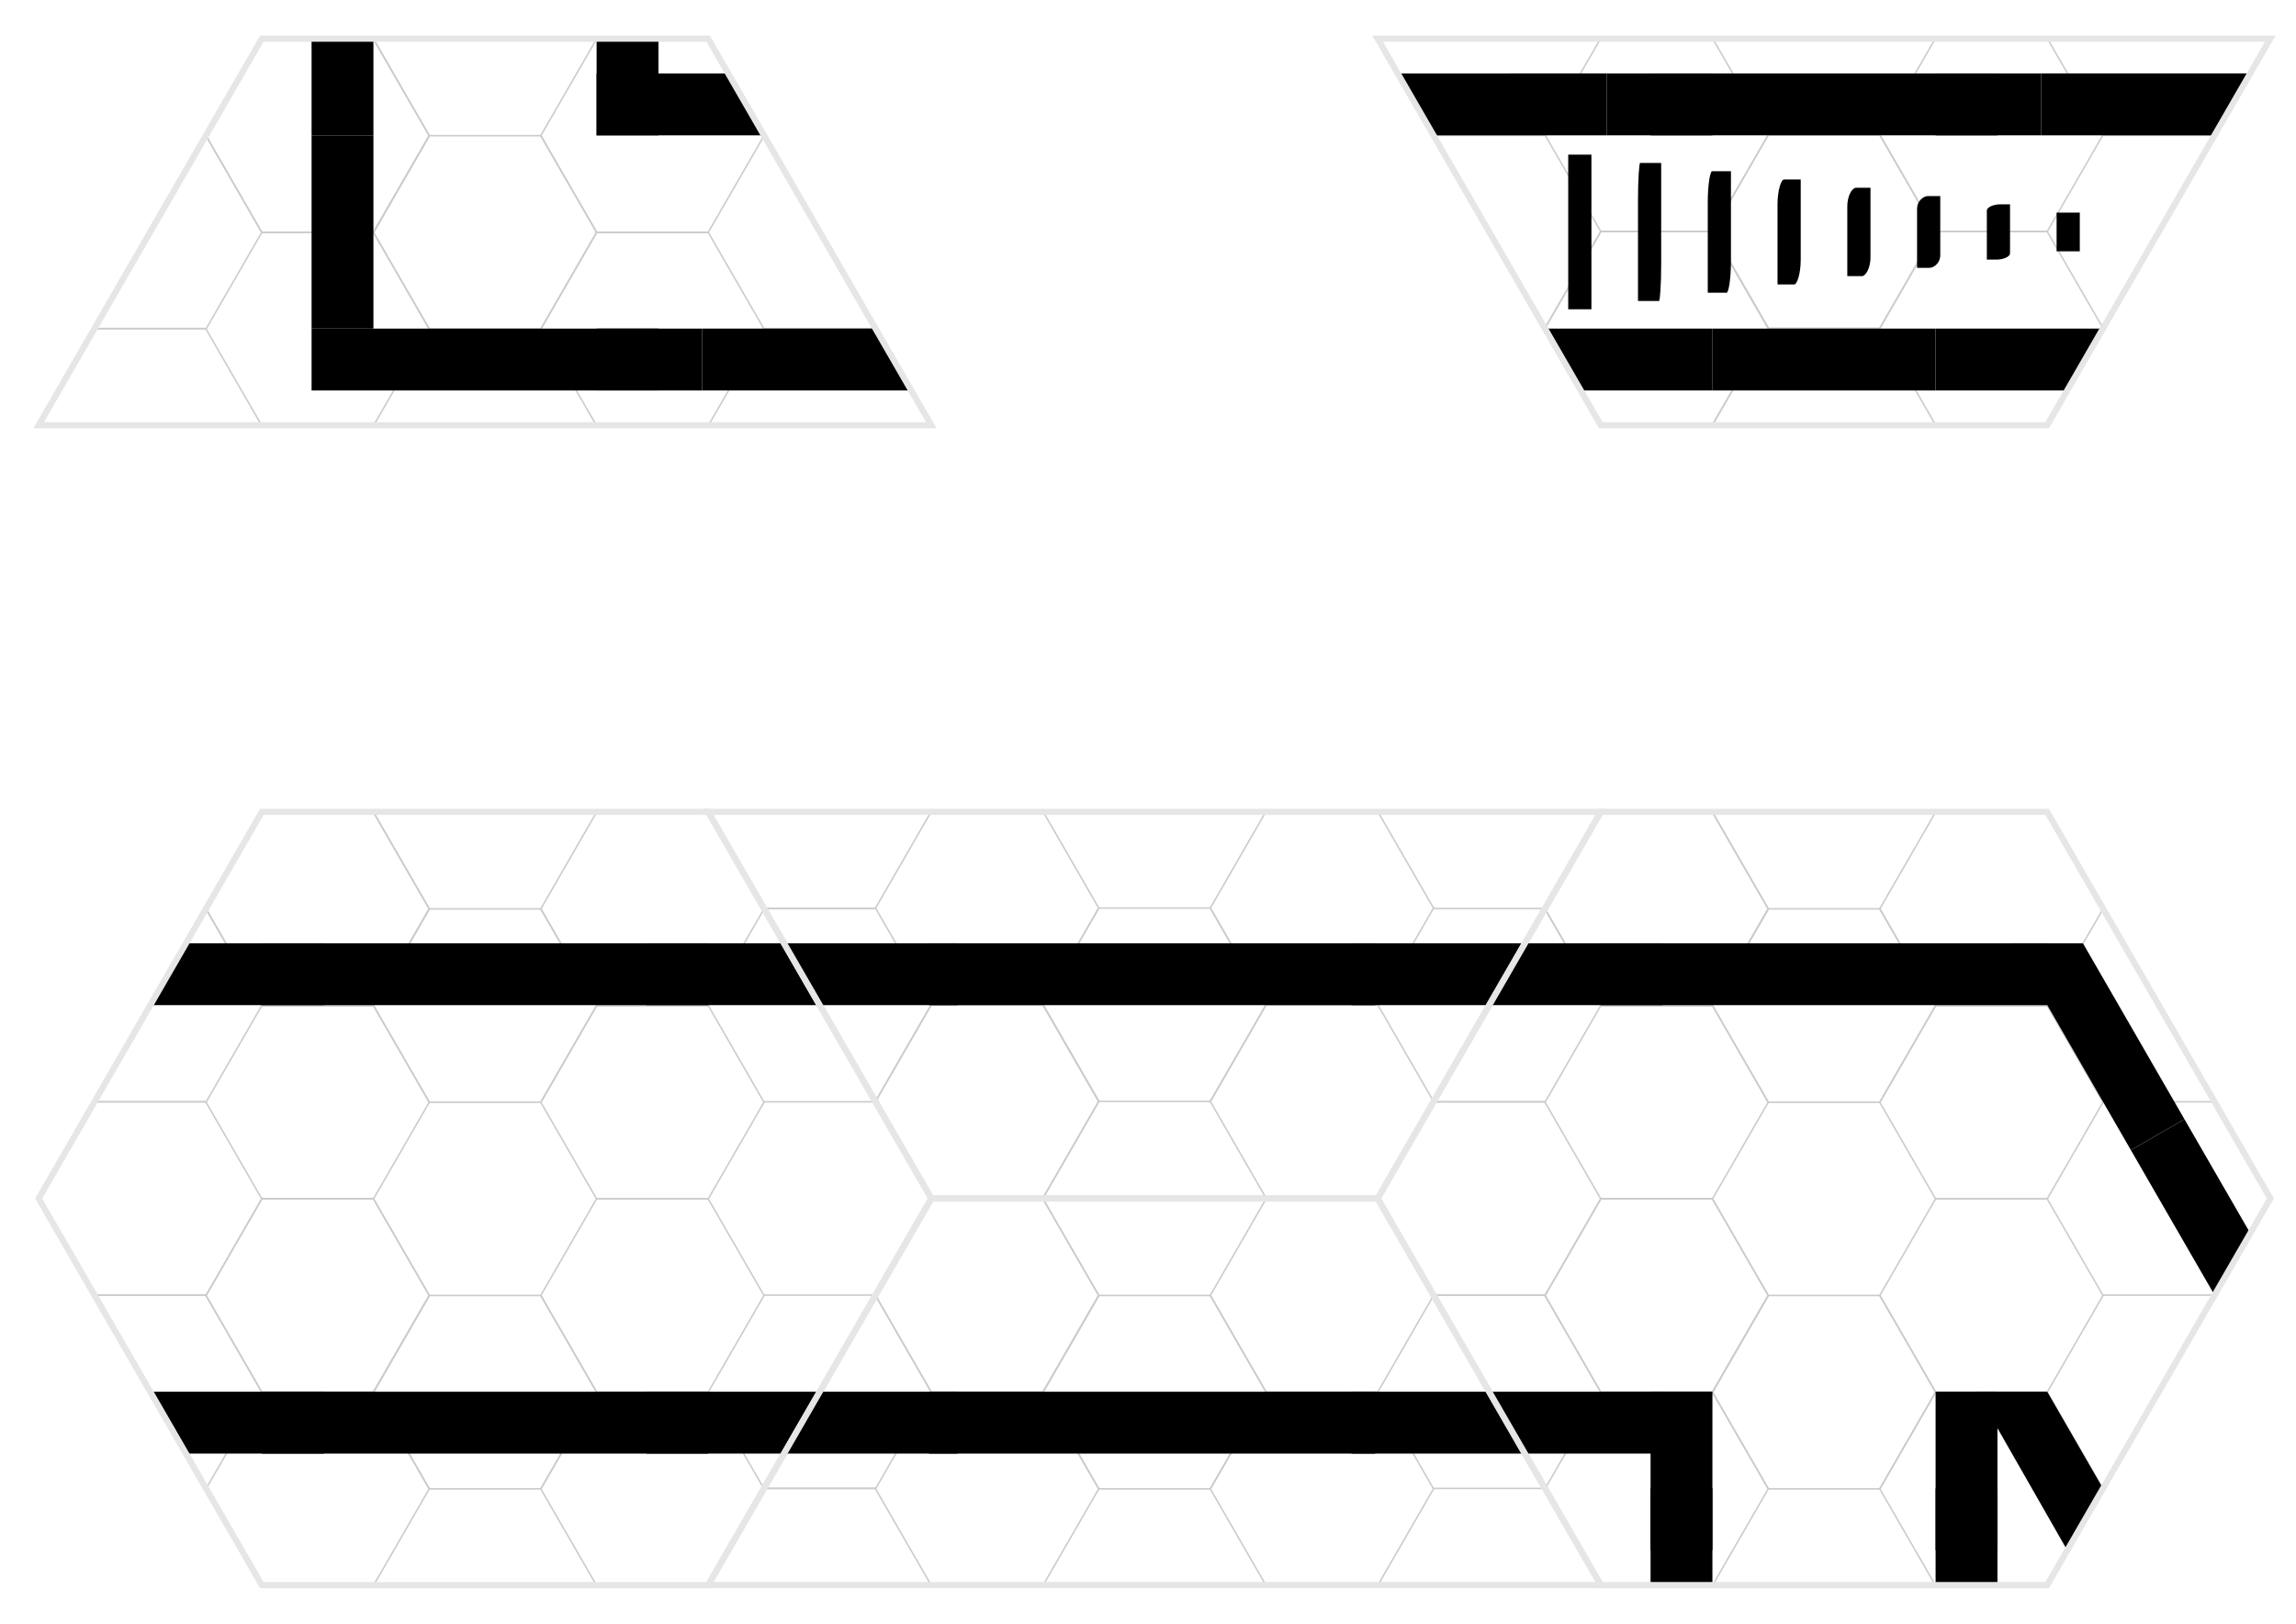 <?xml version="1.0" encoding="UTF-8" standalone="no"?>
<!-- Created with Inkscape (http://www.inkscape.org/) -->

<svg
   width="297mm"
   height="210mm"
   viewBox="0 0 1122.52 793.701"
   version="1.1"
   id="svg1"
   xml:space="preserve"
   inkscape:version="1.3.2 (091e20e, 2023-11-25, custom)"
   sodipodi:docname="fortress-corridors-c.svg"
   inkscape:export-filename="print\fortress-corridors-c.pdf"
   inkscape:export-xdpi="300"
   inkscape:export-ydpi="300"
   xmlns:inkscape="http://www.inkscape.org/namespaces/inkscape"
   xmlns:sodipodi="http://sodipodi.sourceforge.net/DTD/sodipodi-0.dtd"
   xmlns:xlink="http://www.w3.org/1999/xlink"
   xmlns="http://www.w3.org/2000/svg"
   xmlns:svg="http://www.w3.org/2000/svg"><sodipodi:namedview
     id="namedview1"
     pagecolor="#ffffff"
     bordercolor="#000000"
     borderopacity="0.25"
     inkscape:showpageshadow="2"
     inkscape:pageopacity="0.0"
     inkscape:pagecheckerboard="0"
     inkscape:deskcolor="#d1d1d1"
     inkscape:document-units="mm"
     inkscape:zoom="0.46677678"
     inkscape:cx="385.62329"
     inkscape:cy="383.48094"
     inkscape:window-width="2101"
     inkscape:window-height="1293"
     inkscape:window-x="3058"
     inkscape:window-y="135"
     inkscape:window-maximized="0"
     inkscape:current-layer="layer1" /><defs
     id="defs1" /><g
     inkscape:label="Layer 1"
     inkscape:groupmode="layer"
     id="layer1"><g
       id="g9"
       transform="translate(17.152,395.339)"><g
         id="layer4-0"
         inkscape:label="Hexes-Bottom"
         style="display:inline"
         transform="translate(-17.152,-17.386)"><path
           sodipodi:type="star"
           style="display:inline;fill:none;stroke:#cccccc;stroke-width:0.866;stroke-dasharray:none"
           id="path6-7-2"
           inkscape:flatsided="true"
           sodipodi:sides="6"
           sodipodi:cx="95.695854"
           sodipodi:cy="483.33698"
           sodipodi:r1="62.518642"
           sodipodi:r2="54.142731"
           sodipodi:arg1="1.0471976"
           sodipodi:arg2="1.5707963"
           inkscape:rounded="0"
           inkscape:randomized="0"
           d="m 126.955,537.48 -62.519,0 -31.259,-54.143 31.259,-54.143 62.519,0 31.259,54.143 z"
           transform="matrix(0.873,0,0,0.873,153.622,-119.39)"
           inkscape:label="hex0304" /><path
           sodipodi:type="star"
           style="display:inline;fill:none;stroke:#cccccc;stroke-width:0.866;stroke-dasharray:none"
           id="path6-7-3-2"
           inkscape:flatsided="true"
           sodipodi:sides="6"
           sodipodi:cx="95.695854"
           sodipodi:cy="483.33698"
           sodipodi:r1="62.518642"
           sodipodi:r2="54.142731"
           sodipodi:arg1="1.0471976"
           sodipodi:arg2="1.5707963"
           inkscape:rounded="0"
           inkscape:randomized="0"
           d="m 126.955,537.48 -62.519,0 -31.259,-54.143 31.259,-54.143 62.519,0 31.259,54.143 z"
           transform="matrix(0.873,0,0,0.873,71.758,-166.634)"
           inkscape:label="hex0203"
           inkscape:tile-cx="155.25921"
           inkscape:tile-cy="255.1181"
           inkscape:tile-w="109.10383"
           inkscape:tile-h="94.488169"
           inkscape:tile-x0="100.70729"
           inkscape:tile-y0="207.87401" /><path
           style="display:inline;fill:none;stroke:#cccccc;stroke-width:0.756"
           d="M 100.732,255.118 H 46.178"
           id="path6-5-2-6-8-3-6-0"
           inkscape:label="lineb0104"
           inkscape:tile-cx="73.455121"
           inkscape:tile-cy="255.11812"
           inkscape:tile-w="54.553702"
           inkscape:tile-h="0"
           inkscape:tile-x0="46.17827"
           inkscape:tile-y0="255.11812" /><use
           x="0"
           y="0"
           inkscape:tiled-clone-of="#path6-7-3-2"
           xlink:href="#path6-7-3-2"
           id="use5-0"
           style="display:inline" /><use
           x="0"
           y="0"
           inkscape:tiled-clone-of="#path6-7-3-2"
           xlink:href="#path6-7-3-2"
           transform="translate(0,94.488)"
           id="use6"
           style="display:inline" /><use
           x="0"
           y="0"
           inkscape:tiled-clone-of="#path6-7-3-2"
           xlink:href="#path6-7-3-2"
           transform="translate(163.656)"
           id="use7-1"
           style="display:inline" /><use
           x="0"
           y="0"
           inkscape:tiled-clone-of="#path6-7-3-2"
           xlink:href="#path6-7-3-2"
           transform="translate(163.656,94.488)"
           id="use8"
           style="display:inline" /><use
           x="0"
           y="0"
           inkscape:tiled-clone-of="#path6-5-2-6-8-3-6-0"
           xlink:href="#path6-5-2-6-8-3-6-0"
           id="use13"
           style="display:inline" /><use
           x="0"
           y="0"
           inkscape:tiled-clone-of="#path6-5-2-6-8-3-6-0"
           xlink:href="#path6-5-2-6-8-3-6-0"
           transform="translate(327.322)"
           id="use14"
           style="display:inline" /></g><g
         id="layer2-65"
         inkscape:label="Hexes-Top"
         transform="translate(-17.152,-17.386)"><path
           sodipodi:type="star"
           style="display:inline;fill:none;stroke:#cccccc;stroke-width:0.866;stroke-dasharray:none"
           id="path6-5-73"
           inkscape:flatsided="true"
           sodipodi:sides="6"
           sodipodi:cx="95.695854"
           sodipodi:cy="483.33698"
           sodipodi:r1="62.518642"
           sodipodi:r2="54.142731"
           sodipodi:arg1="1.0471976"
           sodipodi:arg2="1.5707963"
           inkscape:rounded="0"
           inkscape:randomized="0"
           d="m 126.955,537.48 -62.519,0 -31.259,-54.143 31.259,-54.143 62.519,0 31.259,54.143 z"
           transform="matrix(0.873,0,0,0.873,153.622,-308.366)"
           inkscape:label="hex0302" /><path
           sodipodi:type="star"
           style="display:inline;fill:none;stroke:#cccccc;stroke-width:0.866;stroke-dasharray:none"
           id="path6-2"
           inkscape:flatsided="true"
           sodipodi:sides="6"
           sodipodi:cx="95.695854"
           sodipodi:cy="483.33698"
           sodipodi:r1="62.518642"
           sodipodi:r2="54.142731"
           sodipodi:arg1="1.0471976"
           sodipodi:arg2="1.5707963"
           inkscape:rounded="0"
           inkscape:randomized="0"
           d="m 126.955,537.48 -62.519,0 -31.259,-54.143 31.259,-54.143 62.519,0 31.259,54.143 z"
           transform="matrix(0.873,0,0,0.873,71.758,-355.61)"
           inkscape:label="hex0201"
           inkscape:tile-cx="155.25921"
           inkscape:tile-cy="66.141743"
           inkscape:tile-w="109.10383"
           inkscape:tile-h="94.488169"
           inkscape:tile-x0="100.70729"
           inkscape:tile-y0="18.897658" /><path
           style="display:inline;fill:none;stroke:#cccccc;stroke-width:0.756"
           d="M 100.732,160.63 H 46.178"
           id="path6-5-2-6-8-3-6-4"
           inkscape:label="lineb0103"
           inkscape:tile-cx="73.455121"
           inkscape:tile-cy="160.62992"
           inkscape:tile-w="54.553702"
           inkscape:tile-h="0"
           inkscape:tile-x0="46.17827"
           inkscape:tile-y0="160.62992" /><use
           x="0"
           y="0"
           inkscape:tiled-clone-of="#path6-2"
           xlink:href="#path6-2"
           id="use1-8"
           style="display:inline" /><use
           x="0"
           y="0"
           inkscape:tiled-clone-of="#path6-2"
           xlink:href="#path6-2"
           transform="translate(0,94.488)"
           id="use2-5"
           style="display:inline" /><use
           x="0"
           y="0"
           inkscape:tiled-clone-of="#path6-2"
           xlink:href="#path6-2"
           transform="translate(163.656)"
           id="use3-0"
           style="display:inline" /><use
           x="0"
           y="0"
           inkscape:tiled-clone-of="#path6-2"
           xlink:href="#path6-2"
           transform="translate(163.656,94.488)"
           id="use4-4"
           style="display:inline" /><use
           x="0"
           y="0"
           inkscape:tiled-clone-of="#path6-5-2-6-8-3-6-4"
           xlink:href="#path6-5-2-6-8-3-6-4"
           id="use11-48"
           style="display:inline" /><use
           x="0"
           y="0"
           inkscape:tiled-clone-of="#path6-5-2-6-8-3-6-4"
           xlink:href="#path6-5-2-6-8-3-6-4"
           transform="translate(327.322)"
           id="use12-9"
           style="display:inline" /></g><g
         id="layer8-34"
         inkscape:label="Walls - Horizontal"
         style="display:inline"
         transform="translate(-17.152,-17.386)"><g
           id="g2-8-0"
           inkscape:label="hor 3.5"
           style="display:inline"
           transform="translate(20.279,31.37)"><path
             id="rect140-6-32-4-4-7-3-0"
             style="display:inline;stroke-width:0.851"
             inkscape:label="hor right A3.5"
             d="m 295.727,301.228 v -30.236 h 84.794 L 363.063,301.228 Z"
             sodipodi:nodetypes="ccccc" /><rect
             style="display:none;fill:#000000;stroke:none;stroke-width:0.698"
             id="rect140-6-32-8-4-2-3-7-3"
             width="30.236"
             height="51.602"
             x="-301.228"
             y="-367.743"
             transform="matrix(0,-1,-1,0,0,0)"
             inkscape:label="hor right B1.5 todo" /><rect
             style="display:inline;fill:#000000;stroke:none;stroke-width:1.436"
             id="rect140-6-32-8-4-5-5-2-2"
             width="30.236"
             height="218.23"
             x="-301.228"
             y="-325.963"
             transform="matrix(0,-1,-1,0,0,0)"
             inkscape:label="hor mid 3.5" /><rect
             style="display:none;fill:#000000;stroke:none;stroke-width:0.698"
             id="rect140-6-32-8-4-2-4-5-9"
             width="30.236"
             height="51.602"
             x="-301.228"
             y="-207.029"
             transform="matrix(0,-1,-1,0,0,0)"
             inkscape:label="hor left B1.5 todo" /><path
             id="rect140-6-32-4-4-7-5"
             style="display:inline;stroke-width:0.851"
             inkscape:label="hor left A3.5"
             d="M 137.969,301.228 V 270.992 H 53.176 l 17.458,30.236 z"
             sodipodi:nodetypes="ccccc" /></g><g
           id="g2-8"
           inkscape:label="hor 1.5"
           style="display:inline"
           transform="translate(20.279,31.37)"><path
             id="rect140-6-32-4-4-7-3"
             style="display:inline;stroke-width:0.851"
             inkscape:label="hor right A1.5"
             d="m 295.727,51.78 v 30.236 h 84.794 L 363.063,51.78 Z"
             sodipodi:nodetypes="ccccc" /><rect
             style="display:none;fill:#000000;stroke:none;stroke-width:0.698"
             id="rect140-6-32-8-4-2-3-7-9"
             width="30.236"
             height="51.602"
             x="51.78"
             y="-367.743"
             transform="rotate(90)"
             inkscape:label="hor right B1.5 todo" /><rect
             style="display:inline;fill:#000000;stroke:none;stroke-width:1.436"
             id="rect140-6-32-8-4-5-5-2"
             width="30.236"
             height="218.23"
             x="51.78"
             y="-325.963"
             transform="rotate(90)"
             inkscape:label="hor mid 1.5" /><rect
             style="display:none;fill:#000000;stroke:none;stroke-width:0.698"
             id="rect140-6-32-8-4-2-4-5"
             width="30.236"
             height="51.602"
             x="51.78"
             y="-207.029"
             transform="rotate(90)"
             inkscape:label="hor left B1.5 todo" /><path
             id="rect140-6-32-4-4-7"
             style="display:inline;stroke-width:0.851"
             inkscape:label="hor left A1.5"
             d="m 137.969,51.78 v 30.236 H 53.176 l 17.458,-30.236 z"
             sodipodi:nodetypes="ccccc" /></g></g><g
         inkscape:label="Geomorph-Full"
         id="layer1-8"
         style="display:inline"
         transform="translate(-17.152,-17.386)"><path
           sodipodi:type="star"
           style="display:inline;fill:none;stroke:#e6e6e6;stroke-width:1.748;stroke-dasharray:none"
           id="path1-3"
           inkscape:flatsided="true"
           sodipodi:sides="6"
           sodipodi:cx="177.23994"
           sodipodi:cy="186.85762"
           sodipodi:r1="126.14206"
           sodipodi:r2="109.24224"
           sodipodi:arg1="2.0943951"
           sodipodi:arg2="2.6179939"
           inkscape:rounded="0"
           inkscape:randomized="0"
           d="M 114.169,296.1 51.098,186.858 114.169,77.615 240.311,77.615 303.382,186.858 240.311,296.1 Z"
           transform="matrix(1.73,0,0,1.73,-69.496,-115.368)"
           inkscape:label="geo1" /></g></g><g
       id="g10"
       transform="matrix(1,0,0,1,343.597,584.315)"><g
         id="layer2-0"
         inkscape:label="Hexes-Top"
         transform="translate(-16.279,-17.386)"><path
           sodipodi:type="star"
           style="display:inline;fill:none;stroke:#cccccc;stroke-width:0.866;stroke-dasharray:none"
           id="path6-5-83"
           inkscape:flatsided="true"
           sodipodi:sides="6"
           sodipodi:cx="95.695854"
           sodipodi:cy="483.33698"
           sodipodi:r1="62.518642"
           sodipodi:r2="54.142731"
           sodipodi:arg1="1.0471976"
           sodipodi:arg2="1.5707963"
           inkscape:rounded="0"
           inkscape:randomized="0"
           d="m 126.955,537.48 -62.519,0 -31.259,-54.143 31.259,-54.143 62.519,0 31.259,54.143 z"
           transform="matrix(0.873,0,0,0.873,153.622,-308.366)"
           inkscape:label="hex0302" /><path
           sodipodi:type="star"
           style="display:inline;fill:none;stroke:#cccccc;stroke-width:0.866;stroke-dasharray:none"
           id="path6-0"
           inkscape:flatsided="true"
           sodipodi:sides="6"
           sodipodi:cx="95.695854"
           sodipodi:cy="483.33698"
           sodipodi:r1="62.518642"
           sodipodi:r2="54.142731"
           sodipodi:arg1="1.0471976"
           sodipodi:arg2="1.5707963"
           inkscape:rounded="0"
           inkscape:randomized="0"
           d="m 126.955,537.48 -62.519,0 -31.259,-54.143 31.259,-54.143 62.519,0 31.259,54.143 z"
           transform="matrix(0.873,0,0,0.873,71.758,-355.61)"
           inkscape:label="hex0201"
           inkscape:tile-cx="155.25921"
           inkscape:tile-cy="66.141743"
           inkscape:tile-w="109.10383"
           inkscape:tile-h="94.488169"
           inkscape:tile-x0="100.70729"
           inkscape:tile-y0="18.897658" /><path
           style="display:inline;fill:none;stroke:#cccccc;stroke-width:0.756"
           d="M 100.732,160.63 H 46.178"
           id="path6-5-2-6-8-3-6-38"
           inkscape:label="lineb0103"
           inkscape:tile-cx="73.455121"
           inkscape:tile-cy="160.62992"
           inkscape:tile-w="54.553702"
           inkscape:tile-h="0"
           inkscape:tile-x0="46.17827"
           inkscape:tile-y0="160.62992" /><use
           x="0"
           y="0"
           inkscape:tiled-clone-of="#path6-0"
           xlink:href="#path6-0"
           id="use1-0"
           style="display:inline" /><use
           x="0"
           y="0"
           inkscape:tiled-clone-of="#path6-0"
           xlink:href="#path6-0"
           transform="translate(0,94.488)"
           id="use2-2"
           style="display:inline" /><use
           x="0"
           y="0"
           inkscape:tiled-clone-of="#path6-0"
           xlink:href="#path6-0"
           transform="translate(163.656)"
           id="use3-11"
           style="display:inline" /><use
           x="0"
           y="0"
           inkscape:tiled-clone-of="#path6-0"
           xlink:href="#path6-0"
           transform="translate(163.656,94.488)"
           id="use4-8"
           style="display:inline" /><use
           x="0"
           y="0"
           inkscape:tiled-clone-of="#path6-5-2-6-8-3-6-38"
           xlink:href="#path6-5-2-6-8-3-6-38"
           id="use11-3"
           style="display:inline" /><use
           x="0"
           y="0"
           inkscape:tiled-clone-of="#path6-5-2-6-8-3-6-38"
           xlink:href="#path6-5-2-6-8-3-6-38"
           transform="translate(327.322)"
           id="use12-3"
           style="display:inline" /></g><g
         id="layer8-64"
         inkscape:label="Walls - Horizontal"
         style="display:inline"
         transform="translate(-16.279,-17.386)"><g
           id="g2-8-9"
           inkscape:label="hor 1.6"
           style="display:inline"
           transform="translate(230.824,232.22)"><path
             id="rect140-6-32-4-4-7-3-8"
             style="display:inline;stroke-width:0.851"
             inkscape:label="hor right A1.5"
             d="m 102.64,-118.835 v 30.236 h 84.794 l -17.458,-30.236 z"
             sodipodi:nodetypes="ccccc" /><rect
             style="display:inline;fill:#000000;stroke:none;stroke-width:1.436"
             id="rect140-6-32-8-4-5-5-2-5-4"
             width="30.236"
             height="218.23"
             x="-118.835"
             y="-114.213"
             transform="rotate(90)"
             inkscape:label="hor mid 1.6" /><path
             id="rect140-6-32-4-4-7-9"
             style="display:inline;stroke-width:0.851"
             inkscape:label="hor left A1.6"
             d="m -90.033,-118.835 v 30.236 h -84.794 l 17.458,-30.236 z"
             sodipodi:nodetypes="ccccc" /></g></g><g
         id="layer5-2"
         inkscape:label="Geomorph-Top"
         style="display:inline"
         transform="translate(-16.279,-17.386)"><path
           id="path1-1-5-4"
           style="display:inline;fill:none;stroke:#e6e6e6;stroke-width:3.024"
           inkscape:label="geo2h"
           d="M 346.215,18.898 455.321,207.874 H 18.898 L 128.003,18.898 Z"
           sodipodi:nodetypes="ccccc" /></g></g><g
       id="g10-7"
       transform="matrix(1,0,0,-1,343.597,587.339)"><g
         id="layer2-0-1"
         inkscape:label="Hexes-Top"
         transform="translate(-16.279,-17.386)"><path
           sodipodi:type="star"
           style="display:inline;fill:none;stroke:#cccccc;stroke-width:0.866;stroke-dasharray:none"
           id="path6-5-83-2"
           inkscape:flatsided="true"
           sodipodi:sides="6"
           sodipodi:cx="95.695854"
           sodipodi:cy="483.33698"
           sodipodi:r1="62.518642"
           sodipodi:r2="54.142731"
           sodipodi:arg1="1.0471976"
           sodipodi:arg2="1.5707963"
           inkscape:rounded="0"
           inkscape:randomized="0"
           d="m 126.955,537.48 -62.519,0 -31.259,-54.143 31.259,-54.143 62.519,0 31.259,54.143 z"
           transform="matrix(0.873,0,0,0.873,153.622,-308.366)"
           inkscape:label="hex0302" /><path
           sodipodi:type="star"
           style="display:inline;fill:none;stroke:#cccccc;stroke-width:0.866;stroke-dasharray:none"
           id="path6-0-1"
           inkscape:flatsided="true"
           sodipodi:sides="6"
           sodipodi:cx="95.695854"
           sodipodi:cy="483.33698"
           sodipodi:r1="62.518642"
           sodipodi:r2="54.142731"
           sodipodi:arg1="1.0471976"
           sodipodi:arg2="1.5707963"
           inkscape:rounded="0"
           inkscape:randomized="0"
           d="m 126.955,537.48 -62.519,0 -31.259,-54.143 31.259,-54.143 62.519,0 31.259,54.143 z"
           transform="matrix(0.873,0,0,0.873,71.758,-355.61)"
           inkscape:label="hex0201"
           inkscape:tile-cx="155.25921"
           inkscape:tile-cy="66.141743"
           inkscape:tile-w="109.10383"
           inkscape:tile-h="94.488169"
           inkscape:tile-x0="100.70729"
           inkscape:tile-y0="18.897658" /><path
           style="display:inline;fill:none;stroke:#cccccc;stroke-width:0.756"
           d="M 100.732,160.63 H 46.178"
           id="path6-5-2-6-8-3-6-38-6"
           inkscape:label="lineb0103"
           inkscape:tile-cx="73.455121"
           inkscape:tile-cy="160.62992"
           inkscape:tile-w="54.553702"
           inkscape:tile-h="0"
           inkscape:tile-x0="46.17827"
           inkscape:tile-y0="160.62992" /><use
           x="0"
           y="0"
           inkscape:tiled-clone-of="#path6-0-1"
           xlink:href="#path6-0-1"
           id="use1-0-9"
           style="display:inline" /><use
           x="0"
           y="0"
           inkscape:tiled-clone-of="#path6-0-1"
           xlink:href="#path6-0-1"
           transform="translate(0,94.488)"
           id="use2-2-1"
           style="display:inline" /><use
           x="0"
           y="0"
           inkscape:tiled-clone-of="#path6-0-1"
           xlink:href="#path6-0-1"
           transform="translate(163.656)"
           id="use3-11-8"
           style="display:inline" /><use
           x="0"
           y="0"
           inkscape:tiled-clone-of="#path6-0-1"
           xlink:href="#path6-0-1"
           transform="translate(163.656,94.488)"
           id="use4-8-6"
           style="display:inline" /><use
           x="0"
           y="0"
           inkscape:tiled-clone-of="#path6-5-2-6-8-3-6-38-6"
           xlink:href="#path6-5-2-6-8-3-6-38-6"
           id="use11-3-4"
           style="display:inline" /><use
           x="0"
           y="0"
           inkscape:tiled-clone-of="#path6-5-2-6-8-3-6-38-6"
           xlink:href="#path6-5-2-6-8-3-6-38-6"
           transform="translate(327.322)"
           id="use12-3-0"
           style="display:inline" /></g><g
         id="layer8-64-2"
         inkscape:label="Walls - Horizontal"
         style="display:inline"
         transform="translate(-16.279,-17.386)"><g
           id="g2-8-9-6"
           inkscape:label="hor 1.6"
           style="display:inline"
           transform="translate(230.824,232.22)"><path
             id="rect140-6-32-4-4-7-3-8-3"
             style="display:inline;stroke-width:0.851"
             inkscape:label="hor right A1.5"
             d="m 102.64,-118.835 v 30.236 h 84.794 l -17.458,-30.236 z"
             sodipodi:nodetypes="ccccc" /><rect
             style="display:inline;fill:#000000;stroke:none;stroke-width:1.436"
             id="rect140-6-32-8-4-5-5-2-5-4-5"
             width="30.236"
             height="218.23"
             x="-118.835"
             y="-114.213"
             transform="rotate(90)"
             inkscape:label="hor mid 1.6" /><path
             id="rect140-6-32-4-4-7-9-0"
             style="display:inline;stroke-width:0.851"
             inkscape:label="hor left A1.6"
             d="m -90.033,-118.835 v 30.236 h -84.794 l 17.458,-30.236 z"
             sodipodi:nodetypes="ccccc" /></g></g><g
         id="layer5-2-5"
         inkscape:label="Geomorph-Top"
         style="display:inline"
         transform="translate(-16.279,-17.386)"><path
           id="path1-1-5-4-5"
           style="display:inline;fill:none;stroke:#e6e6e6;stroke-width:3.024"
           inkscape:label="geo2h"
           d="M 346.215,18.898 455.321,207.874 H 18.898 L 128.003,18.898 Z"
           sodipodi:nodetypes="ccccc" /></g></g><g
       id="g11"
       transform="rotate(180,555.849,388.157)"><g
         id="layer4"
         inkscape:label="Hexes-Bottom"
         style="display:inline"
         transform="translate(-17.152,-17.386)"><path
           sodipodi:type="star"
           style="display:inline;fill:none;stroke:#cccccc;stroke-width:0.866;stroke-dasharray:none"
           id="path6-7-2-1"
           inkscape:flatsided="true"
           sodipodi:sides="6"
           sodipodi:cx="95.695854"
           sodipodi:cy="483.33698"
           sodipodi:r1="62.518642"
           sodipodi:r2="54.142731"
           sodipodi:arg1="1.0471976"
           sodipodi:arg2="1.5707963"
           inkscape:rounded="0"
           inkscape:randomized="0"
           d="m 126.955,537.48 -62.519,0 -31.259,-54.143 31.259,-54.143 62.519,0 31.259,54.143 z"
           transform="matrix(-0.873,0,0,-0.873,320.595,535.138)"
           inkscape:label="hex0304" /><path
           sodipodi:type="star"
           style="display:inline;fill:none;stroke:#cccccc;stroke-width:0.866;stroke-dasharray:none"
           id="path6-7-3"
           inkscape:flatsided="true"
           sodipodi:sides="6"
           sodipodi:cx="95.695854"
           sodipodi:cy="483.33698"
           sodipodi:r1="62.518642"
           sodipodi:r2="54.142731"
           sodipodi:arg1="1.0471976"
           sodipodi:arg2="1.5707963"
           inkscape:rounded="0"
           inkscape:randomized="0"
           d="m 126.955,537.48 -62.519,0 -31.259,-54.143 31.259,-54.143 62.519,0 31.259,54.143 z"
           transform="matrix(-0.873,0,0,-0.873,402.459,582.382)"
           inkscape:label="hex0203"
           inkscape:tile-cx="155.25921"
           inkscape:tile-cy="255.1181"
           inkscape:tile-w="109.10383"
           inkscape:tile-h="94.488169"
           inkscape:tile-x0="100.70729"
           inkscape:tile-y0="207.87401" /><path
           style="display:inline;fill:none;stroke:#cccccc;stroke-width:0.756"
           d="m 373.485,160.63 h 54.554"
           id="path6-5-2-6-8-3-6-0-3"
           inkscape:label="lineb0104"
           inkscape:tile-cx="73.455121"
           inkscape:tile-cy="255.11812"
           inkscape:tile-w="54.553702"
           inkscape:tile-h="0"
           inkscape:tile-x0="46.17827"
           inkscape:tile-y0="255.11812" /><use
           x="0"
           y="0"
           inkscape:tiled-clone-of="#path6-7-3"
           xlink:href="#path6-7-3"
           id="use5"
           style="display:inline" /><use
           x="0"
           y="0"
           inkscape:tiled-clone-of="#path6-7-3"
           xlink:href="#path6-7-3"
           transform="translate(0,-94.488)"
           id="use6-3"
           style="display:inline" /><use
           x="0"
           y="0"
           inkscape:tiled-clone-of="#path6-7-3"
           xlink:href="#path6-7-3"
           transform="translate(-163.656)"
           id="use7"
           style="display:inline" /><use
           x="0"
           y="0"
           inkscape:tiled-clone-of="#path6-7-3"
           xlink:href="#path6-7-3"
           transform="translate(-163.656,-94.488)"
           id="use8-3"
           style="display:inline" /><use
           x="0"
           y="0"
           inkscape:tiled-clone-of="#path6-5-2-6-8-3-6-0-3"
           xlink:href="#path6-5-2-6-8-3-6-0-3"
           id="use13-8"
           style="display:inline" /><use
           x="0"
           y="0"
           inkscape:tiled-clone-of="#path6-5-2-6-8-3-6-0-3"
           xlink:href="#path6-5-2-6-8-3-6-0-3"
           transform="translate(-327.322)"
           id="use14-1"
           style="display:inline" /></g><g
         id="layer2"
         inkscape:label="Hexes-Top"
         transform="translate(-17.152,-17.386)"><path
           sodipodi:type="star"
           style="display:inline;fill:none;stroke:#cccccc;stroke-width:0.866;stroke-dasharray:none"
           id="path6-5"
           inkscape:flatsided="true"
           sodipodi:sides="6"
           sodipodi:cx="95.695854"
           sodipodi:cy="483.33698"
           sodipodi:r1="62.518642"
           sodipodi:r2="54.142731"
           sodipodi:arg1="1.0471976"
           sodipodi:arg2="1.5707963"
           inkscape:rounded="0"
           inkscape:randomized="0"
           d="m 126.955,537.48 -62.519,0 -31.259,-54.143 31.259,-54.143 62.519,0 31.259,54.143 z"
           transform="matrix(-0.873,0,0,-0.873,320.595,724.114)"
           inkscape:label="hex0302" /><path
           sodipodi:type="star"
           style="display:inline;fill:none;stroke:#cccccc;stroke-width:0.866;stroke-dasharray:none"
           id="path6"
           inkscape:flatsided="true"
           sodipodi:sides="6"
           sodipodi:cx="95.695854"
           sodipodi:cy="483.33698"
           sodipodi:r1="62.518642"
           sodipodi:r2="54.142731"
           sodipodi:arg1="1.0471976"
           sodipodi:arg2="1.5707963"
           inkscape:rounded="0"
           inkscape:randomized="0"
           d="m 126.955,537.48 -62.519,0 -31.259,-54.143 31.259,-54.143 62.519,0 31.259,54.143 z"
           transform="matrix(-0.873,0,0,-0.873,402.459,771.358)"
           inkscape:label="hex0201"
           inkscape:tile-cx="155.25921"
           inkscape:tile-cy="66.141743"
           inkscape:tile-w="109.10383"
           inkscape:tile-h="94.488169"
           inkscape:tile-x0="100.70729"
           inkscape:tile-y0="18.897658" /><path
           style="display:inline;fill:none;stroke:#cccccc;stroke-width:0.756"
           d="m 373.485,255.118 h 54.554"
           id="path6-5-2-6-8-3-6"
           inkscape:label="lineb0103"
           inkscape:tile-cx="73.455121"
           inkscape:tile-cy="160.62992"
           inkscape:tile-w="54.553702"
           inkscape:tile-h="0"
           inkscape:tile-x0="46.17827"
           inkscape:tile-y0="160.62992" /><use
           x="0"
           y="0"
           inkscape:tiled-clone-of="#path6"
           xlink:href="#path6"
           id="use1"
           style="display:inline" /><use
           x="0"
           y="0"
           inkscape:tiled-clone-of="#path6"
           xlink:href="#path6"
           transform="translate(0,-94.488)"
           id="use2"
           style="display:inline" /><use
           x="0"
           y="0"
           inkscape:tiled-clone-of="#path6"
           xlink:href="#path6"
           transform="translate(-163.656)"
           id="use3"
           style="display:inline" /><use
           x="0"
           y="0"
           inkscape:tiled-clone-of="#path6"
           xlink:href="#path6"
           transform="translate(-163.656,-94.488)"
           id="use4"
           style="display:inline" /><use
           x="0"
           y="0"
           inkscape:tiled-clone-of="#path6-5-2-6-8-3-6"
           xlink:href="#path6-5-2-6-8-3-6"
           id="use11"
           style="display:inline" /><use
           x="0"
           y="0"
           inkscape:tiled-clone-of="#path6-5-2-6-8-3-6"
           xlink:href="#path6-5-2-6-8-3-6"
           transform="translate(-327.322)"
           id="use12"
           style="display:inline" /></g><g
         id="layer6"
         inkscape:label="Walls - Vertical"
         style="display:inline"
         transform="translate(-17.152,-17.386)"><g
           id="g7"
           inkscape:label="vert right C"
           style="display:inline"
           transform="rotate(180,237.109,207.874)"><rect
             style="display:inline;fill:#000000;stroke:none;stroke-width:0.668"
             id="rect140-6-32-64-2"
             width="47.244"
             height="30.236"
             x="349.606"
             y="-321.921"
             transform="rotate(90)"
             inkscape:label="vert right C5" /><rect
             style="display:inline;fill:#000000;stroke:none;stroke-width:0.856"
             id="rect140-6-32-64-4-5"
             width="77.48"
             height="30.236"
             x="302.362"
             y="-321.921"
             transform="rotate(90)"
             inkscape:label="vert right C4.5" /><rect
             style="display:none;fill:#000000;stroke:none;stroke-width:0.945"
             id="rect140-6-32-6-0-4-4"
             width="94.488"
             height="30.236"
             x="255.118"
             y="-321.921"
             transform="rotate(90)"
             inkscape:label="vert right C4" /><rect
             style="display:none;fill:#000000;stroke:none;stroke-width:0.945"
             id="rect140-6-32-6-0-8"
             width="94.488"
             height="30.236"
             x="160.63"
             y="-321.921"
             transform="rotate(90)"
             inkscape:label="vert right C3" /><rect
             style="display:none;fill:#000000;stroke:none;stroke-width:0.945"
             id="rect140-6-32-6-3"
             width="94.488"
             height="30.236"
             x="66.142"
             y="-321.921"
             transform="rotate(90)"
             inkscape:label="vert right C2" /><path
             id="rect140-6-32-8"
             style="display:none;stroke-width:0.668"
             inkscape:label="vert right C1"
             transform="rotate(90)"
             d="m 18.898,-321.921 h 47.244 v 30.236 H 18.898 Z" /></g><g
           id="g6"
           inkscape:label="vert left C"
           style="display:inline"
           transform="matrix(-1,0,0,-1.018,474.217,416.092)"><rect
             style="display:inline;fill:#000000;stroke:none;stroke-width:0.662"
             id="rect140-6-32-64"
             width="46.4"
             height="30.236"
             x="343.701"
             y="-182.57"
             transform="rotate(90)"
             inkscape:label="vert left C5" /><rect
             style="display:inline;fill:#000000;stroke:none;stroke-width:0.848"
             id="rect140-6-32-64-4"
             width="76.097"
             height="30.236"
             x="297.3"
             y="-182.57"
             transform="rotate(90)"
             inkscape:label="vert left C4.5" /><rect
             style="display:none;fill:#000000;stroke:none;stroke-width:0.945"
             id="rect140-6-32-6-0-4"
             width="94.488"
             height="30.236"
             x="255.118"
             y="-182.57"
             transform="rotate(90)"
             inkscape:label="vert left C4" /><rect
             style="display:none;fill:#000000;stroke:none;stroke-width:0.945"
             id="rect140-6-32-6-0"
             width="94.488"
             height="30.236"
             x="160.63"
             y="-182.57"
             transform="rotate(90)"
             inkscape:label="vert left C3" /><rect
             style="display:none;fill:#000000;stroke:none;stroke-width:0.945"
             id="rect140-6-32-6"
             width="94.488"
             height="30.236"
             x="66.142"
             y="-182.57"
             transform="rotate(90)"
             inkscape:label="vert left C2" /><rect
             style="display:none;fill:#000000;stroke:none;stroke-width:0.77"
             id="rect140-6-32"
             width="62.733"
             height="30.236"
             x="18.898"
             y="-182.57"
             transform="rotate(90)"
             inkscape:label="vert left C1ex" /><rect
             style="display:none;fill:#000000;stroke:none;stroke-width:0.662"
             id="rect140-6-32-84"
             width="46.4"
             height="30.236"
             x="18.898"
             y="-182.57"
             transform="rotate(90)"
             inkscape:label="vert left C1" /></g></g><g
         id="layer8"
         inkscape:label="Walls - Horizontal"
         style="display:inline"
         transform="translate(-17.152,-17.386)"><g
           id="g2-8-0-5"
           inkscape:label="hor 3.5"
           style="display:inline"
           transform="rotate(180,226.969,192.189)"><path
             id="rect140-6-32-4-4-7-3-0-2"
             style="display:none;stroke-width:0.851"
             inkscape:label="hor right A3.5"
             d="m 295.727,301.228 v -30.236 h 84.794 L 363.063,301.228 Z"
             sodipodi:nodetypes="ccccc" /><rect
             style="display:none;fill:#000000;stroke:none;stroke-width:0.698"
             id="rect140-6-32-8-4-2-3-7-3-4"
             width="30.236"
             height="51.602"
             x="-301.228"
             y="-367.743"
             transform="matrix(0,-1,-1,0,0,0)"
             inkscape:label="hor right B1.5 todo" /><rect
             style="display:none;fill:#000000;stroke:none;stroke-width:1.436"
             id="rect140-6-32-8-4-5-5-2-2-2"
             width="30.236"
             height="218.23"
             x="-301.228"
             y="-325.963"
             transform="matrix(0,-1,-1,0,0,0)"
             inkscape:label="hor mid 3.5" /><rect
             style="display:none;fill:#000000;stroke:none;stroke-width:0.698"
             id="rect140-6-32-8-4-2-4-5-9-4"
             width="30.236"
             height="51.602"
             x="-301.228"
             y="-207.029"
             transform="matrix(0,-1,-1,0,0,0)"
             inkscape:label="hor left B1.5 todo" /><path
             id="rect140-6-32-4-4-7-5-1"
             style="display:inline;stroke-width:0.851"
             inkscape:label="hor left A3.5"
             d="M 137.969,301.228 V 270.992 H 53.176 l 17.458,30.236 z"
             sodipodi:nodetypes="ccccc" /></g><g
           id="g2-8-7"
           inkscape:label="hor 1.5"
           style="display:inline"
           transform="rotate(180,226.969,192.189)"><path
             id="rect140-6-32-4-4-7-3-89"
             style="display:none;stroke-width:0.851"
             inkscape:label="hor right A1.5"
             d="m 295.727,51.78 v 30.236 h 84.794 L 363.063,51.78 Z"
             sodipodi:nodetypes="ccccc" /><rect
             style="display:none;fill:#000000;stroke:none;stroke-width:0.698"
             id="rect140-6-32-8-4-2-3-7"
             width="30.236"
             height="51.602"
             x="51.78"
             y="-367.743"
             transform="rotate(90)"
             inkscape:label="hor right B1.5 todo" /><rect
             style="display:inline;fill:#000000;stroke:none;stroke-width:1.436"
             id="rect140-6-32-8-4-5-5-2-0"
             width="30.236"
             height="218.23"
             x="51.78"
             y="-325.963"
             transform="rotate(90)"
             inkscape:label="hor mid 1.5" /><rect
             style="display:none;fill:#000000;stroke:none;stroke-width:0.698"
             id="rect140-6-32-8-4-2-4-5-4"
             width="30.236"
             height="51.602"
             x="51.78"
             y="-207.029"
             transform="rotate(90)"
             inkscape:label="hor left B1.5 todo" /><path
             id="rect140-6-32-4-4-7-8"
             style="display:inline;stroke-width:0.851"
             inkscape:label="hor left A1.5"
             d="m 137.969,51.78 v 30.236 H 53.176 l 17.458,-30.236 z"
             sodipodi:nodetypes="ccccc" /></g></g><g
         id="layer12"
         inkscape:label="Walls - Angle 60"
         transform="translate(-17.152,-17.386)"><g
           id="g2-3"
           inkscape:label="angle 2"
           style="display:inline"
           transform="rotate(-120,237.104,207.879)"><path
             id="rect140-6-32-4-4-4-7"
             style="display:inline;stroke-width:0.928"
             inkscape:label="hor right A2"
             d="m 373.514,160.596 -17.263,29.901 87.805,0.369 -15.975,-30.236 z"
             sodipodi:nodetypes="ccccc" /><rect
             style="display:none;fill:#000000;stroke:none;stroke-width:0.698"
             id="rect140-6-32-8-4-2-3-6"
             width="30.236"
             height="51.602"
             x="160.63"
             y="-343.287"
             transform="rotate(90)"
             inkscape:label="hor right B2" /><rect
             style="display:none;fill:#000000;stroke:none;stroke-width:1.266"
             id="rect140-6-32-8-4-5-5-8"
             width="30.236"
             height="169.587"
             x="160.63"
             y="-321.921"
             transform="rotate(90)"
             inkscape:label="hor mid 2" /><rect
             style="display:none;fill:#000000;stroke:none;stroke-width:0.698"
             id="rect140-6-32-8-4-2-4-8"
             width="30.236"
             height="51.602"
             x="160.63"
             y="-182.574"
             transform="rotate(90)"
             inkscape:label="hor left B2" /><path
             id="rect140-6-32-4-4-5"
             style="display:none;stroke-width:0.934"
             inkscape:label="hor left A2"
             d="m 130.972,160.63 v 30.236 H 28.721 l 17.458,-30.236 z"
             sodipodi:nodetypes="ccccc" /></g><g
           id="g2-4"
           inkscape:label="angle 1"
           style="display:inline"
           transform="matrix(-0.5,-0.866,0.866,-0.5,175.289,516.588)"><path
             id="rect140-6-32-4-2-9"
             style="display:inline;stroke-width:0.836"
             inkscape:label="angle right B1"
             d="m 291.024,35.906 v 30.236 h 81.838 L 355.404,35.906 Z"
             sodipodi:nodetypes="ccccc" /><path
             id="rect140-6-32-8-4-5-7"
             style="display:inline;stroke-width:1.015"
             inkscape:label="angle mid 1"
             transform="rotate(90)"
             d="m 35.906,-291.005 h 30.236 l -0.066,116.7 -30.188,-17.429 z"
             sodipodi:nodetypes="ccccc" /><path
             id="rect140-6-32-4-1"
             style="display:none;stroke-width:0.836"
             inkscape:label="angle left B1"
             d="m 181.912,35.906 v 30.236 l -81.838,-2e-6 17.458,-30.236 z"
             sodipodi:nodetypes="ccccc" /></g></g><g
         inkscape:label="Geomorph-Full"
         id="layer1-2"
         style="display:inline"
         transform="translate(-17.152,-17.386)"><path
           sodipodi:type="star"
           style="display:inline;fill:none;stroke:#e6e6e6;stroke-width:1.748;stroke-dasharray:none"
           id="path1"
           inkscape:flatsided="true"
           sodipodi:sides="6"
           sodipodi:cx="177.23994"
           sodipodi:cy="186.85762"
           sodipodi:r1="126.14206"
           sodipodi:r2="109.24224"
           sodipodi:arg1="2.0943951"
           sodipodi:arg2="2.6179939"
           inkscape:rounded="0"
           inkscape:randomized="0"
           d="M 114.169,296.1 51.098,186.858 114.169,77.615 240.311,77.615 303.382,186.858 240.311,296.1 Z"
           transform="matrix(-1.73,0,0,-1.73,543.713,531.116)"
           inkscape:label="geo1" /></g></g><g
       id="g12"
       transform="matrix(-1,0,0,1,457.938,17.386)"><g
         id="layer2-4"
         inkscape:label="Hexes-Top"
         transform="translate(-16.279,-17.386)"><path
           sodipodi:type="star"
           style="display:inline;fill:none;stroke:#cccccc;stroke-width:0.866;stroke-dasharray:none"
           id="path6-5-6"
           inkscape:flatsided="true"
           sodipodi:sides="6"
           sodipodi:cx="95.695854"
           sodipodi:cy="483.33698"
           sodipodi:r1="62.518642"
           sodipodi:r2="54.142731"
           sodipodi:arg1="1.0471976"
           sodipodi:arg2="1.5707963"
           inkscape:rounded="0"
           inkscape:randomized="0"
           d="m 126.955,537.48 -62.519,0 -31.259,-54.143 31.259,-54.143 62.519,0 31.259,54.143 z"
           transform="matrix(-0.873,0,0,0.873,320.596,-308.366)"
           inkscape:label="hex0302" /><path
           sodipodi:type="star"
           style="display:inline;fill:none;stroke:#cccccc;stroke-width:0.866;stroke-dasharray:none"
           id="path6-1"
           inkscape:flatsided="true"
           sodipodi:sides="6"
           sodipodi:cx="95.695854"
           sodipodi:cy="483.33698"
           sodipodi:r1="62.518642"
           sodipodi:r2="54.142731"
           sodipodi:arg1="1.0471976"
           sodipodi:arg2="1.5707963"
           inkscape:rounded="0"
           inkscape:randomized="0"
           d="m 126.955,537.48 -62.519,0 -31.259,-54.143 31.259,-54.143 62.519,0 31.259,54.143 z"
           transform="matrix(-0.873,0,0,0.873,402.461,-355.61)"
           inkscape:label="hex0201"
           inkscape:tile-cx="155.25921"
           inkscape:tile-cy="66.141743"
           inkscape:tile-w="109.10383"
           inkscape:tile-h="94.488169"
           inkscape:tile-x0="100.70729"
           inkscape:tile-y0="18.897658" /><path
           style="display:inline;fill:none;stroke:#cccccc;stroke-width:0.756"
           d="m 373.486,160.63 h 54.554"
           id="path6-5-2-6-8-3-6-5"
           inkscape:label="lineb0103"
           inkscape:tile-cx="73.455121"
           inkscape:tile-cy="160.62992"
           inkscape:tile-w="54.553702"
           inkscape:tile-h="0"
           inkscape:tile-x0="46.17827"
           inkscape:tile-y0="160.62992" /><use
           x="0"
           y="0"
           inkscape:tiled-clone-of="#path6-1"
           xlink:href="#path6-1"
           id="use1-9"
           style="display:inline" /><use
           x="0"
           y="0"
           inkscape:tiled-clone-of="#path6-1"
           xlink:href="#path6-1"
           transform="translate(0,94.488)"
           id="use2-59"
           style="display:inline" /><use
           x="0"
           y="0"
           inkscape:tiled-clone-of="#path6-1"
           xlink:href="#path6-1"
           transform="translate(-163.656)"
           id="use3-1"
           style="display:inline" /><use
           x="0"
           y="0"
           inkscape:tiled-clone-of="#path6-1"
           xlink:href="#path6-1"
           transform="translate(-163.656,94.488)"
           id="use4-80"
           style="display:inline" /><use
           x="0"
           y="0"
           inkscape:tiled-clone-of="#path6-5-2-6-8-3-6-5"
           xlink:href="#path6-5-2-6-8-3-6-5"
           id="use11-8"
           style="display:inline" /><use
           x="0"
           y="0"
           inkscape:tiled-clone-of="#path6-5-2-6-8-3-6-5"
           xlink:href="#path6-5-2-6-8-3-6-5"
           transform="translate(-327.322)"
           id="use12-99"
           style="display:inline" /></g><g
         id="layer6-6"
         inkscape:label="Walls - Vertical"
         style="display:inline"
         transform="translate(-16.279,-17.386)"><g
           id="g7-5"
           inkscape:label="vert right B"
           style="display:inline"
           transform="matrix(-1,0,0,1,474.218,0)"><rect
             style="display:none;fill:#000000;stroke:none;stroke-width:0.668"
             id="rect140-6-32-64-2-5"
             width="47.244"
             height="30.236"
             x="349.606"
             y="-321.921"
             transform="rotate(90)"
             inkscape:label="vert right B5" /><rect
             style="display:none;fill:#000000;stroke:none;stroke-width:0.945"
             id="rect140-6-32-6-0-4-4-6"
             width="94.488"
             height="30.236"
             x="255.118"
             y="-321.921"
             transform="rotate(90)"
             inkscape:label="vert right B4" /><rect
             style="display:none;fill:#000000;stroke:none;stroke-width:0.945"
             id="rect140-6-32-6-0-8-2"
             width="94.488"
             height="30.236"
             x="160.63"
             y="-321.921"
             transform="rotate(90)"
             inkscape:label="vert right B3" /><rect
             style="display:none;fill:#000000;stroke:none;stroke-width:0.945"
             id="rect140-6-32-6-3-0"
             width="94.488"
             height="30.236"
             x="66.142"
             y="-321.921"
             transform="rotate(90)"
             inkscape:label="vert right B2" /><rect
             style="display:inline;fill:#000000;stroke:none;stroke-width:0.668"
             id="rect140-6-32-8-1"
             width="47.244"
             height="30.236"
             x="18.898"
             y="-321.921"
             transform="rotate(90)"
             inkscape:label="vert right B1" /></g><g
           id="g6-1"
           inkscape:label="vert left B"
           style="display:inline"
           transform="matrix(-1,0,0,1,474.218,0)"><rect
             style="display:none;fill:#000000;stroke:none;stroke-width:0.668"
             id="rect140-6-32-64-8"
             width="47.244"
             height="30.236"
             x="349.606"
             y="-182.57"
             transform="rotate(90)"
             inkscape:label="vert left B5" /><rect
             style="display:none;fill:#000000;stroke:none;stroke-width:0.945"
             id="rect140-6-32-6-0-4-6"
             width="94.488"
             height="30.236"
             x="255.118"
             y="-182.57"
             transform="rotate(90)"
             inkscape:label="vert left B4" /><rect
             style="display:none;fill:#000000;stroke:none;stroke-width:0.945"
             id="rect140-6-32-6-0-1"
             width="94.488"
             height="30.236"
             x="160.63"
             y="-182.57"
             transform="rotate(90)"
             inkscape:label="vert left B3" /><rect
             style="display:inline;fill:#000000;stroke:none;stroke-width:0.945"
             id="rect140-6-32-6-2"
             width="94.488"
             height="30.236"
             x="66.142"
             y="-182.57"
             transform="rotate(90)"
             inkscape:label="vert left B2" /><rect
             style="display:inline;fill:#000000;stroke:none;stroke-width:0.668"
             id="rect140-6-32-2"
             width="47.244"
             height="30.236"
             x="18.898"
             y="-182.57"
             transform="rotate(90)"
             inkscape:label="vert left B1" /></g></g><g
         id="layer8-3"
         inkscape:label="Walls - Horizontal"
         style="display:inline"
         transform="translate(-16.279,-17.386)"><g
           id="g2"
           inkscape:label="hor 2"
           style="display:inline"
           transform="matrix(-1,0,0,1,474.218,0)"><path
             id="rect140-6-32-4-4-4"
             style="display:inline;stroke-width:0.928"
             inkscape:label="hor right A2"
             d="m 343.287,160.63 v 30.236 h 100.769 l -15.975,-30.236 z"
             sodipodi:nodetypes="ccccc"
             sodipodi:insensitive="true" /><rect
             style="display:inline;fill:#000000;stroke:none;stroke-width:0.698"
             id="rect140-6-32-8-4-2-3"
             width="30.236"
             height="51.602"
             x="160.63"
             y="-343.287"
             transform="rotate(90)"
             inkscape:label="hor right B2"
             sodipodi:insensitive="true" /><rect
             style="display:inline;fill:#000000;stroke:none;stroke-width:1.266"
             id="rect140-6-32-8-4-5-5"
             width="30.236"
             height="169.587"
             x="160.63"
             y="-321.921"
             transform="rotate(90)"
             inkscape:label="hor mid 2"
             sodipodi:insensitive="true" /><rect
             style="display:none;fill:#000000;stroke:none;stroke-width:0.698"
             id="rect140-6-32-8-4-2-4"
             width="30.236"
             height="51.602"
             x="160.63"
             y="-182.574"
             transform="rotate(90)"
             inkscape:label="hor left B2"
             sodipodi:insensitive="true" /><path
             id="rect140-6-32-4-4"
             style="display:none;stroke-width:0.934"
             inkscape:label="hor left A2"
             d="m 130.972,160.63 v 30.236 H 28.721 l 17.458,-30.236 z"
             sodipodi:nodetypes="ccccc"
             sodipodi:insensitive="true" /></g><g
           id="g1"
           inkscape:label="hor 1"
           style="display:inline"
           transform="matrix(-1,0,0,1,473.557,0)"><path
             id="rect140-6-32-4-2"
             style="display:inline;stroke-width:0.836"
             inkscape:label="hor right B1"
             d="m 291.024,35.906 v 30.236 h 81.838 L 355.404,35.906 Z"
             sodipodi:nodetypes="ccccc" /><rect
             style="display:none;fill:#000000;stroke:none;stroke-width:1.015"
             id="rect140-6-32-8-4-5"
             width="30.236"
             height="109.115"
             x="35.906"
             y="-291.685"
             transform="rotate(90)"
             inkscape:label="hor mid 1" /><path
             id="rect140-6-32-4"
             style="display:none;stroke-width:0.836"
             inkscape:label="hor left B1"
             d="m 182.574,35.906 v 30.236 l -81.838,-2e-6 17.458,-30.236 z"
             sodipodi:nodetypes="ccccc" /></g></g><g
         id="layer5"
         inkscape:label="Geomorph-Top"
         style="display:inline"
         transform="translate(-16.279,-17.386)"><path
           id="path1-1-5"
           style="display:inline;fill:none;stroke:#e6e6e6;stroke-width:3.024"
           inkscape:label="geo2h"
           d="M 128.003,18.898 18.898,207.874 H 455.321 L 346.215,18.898 Z"
           sodipodi:nodetypes="ccccc" /></g></g><g
       id="g13"
       transform="rotate(180,556.286,104.693)"><g
         id="layer2-6"
         inkscape:label="Hexes-Top"
         transform="translate(-16.279,-17.386)"><path
           sodipodi:type="star"
           style="display:inline;fill:none;stroke:#cccccc;stroke-width:0.866;stroke-dasharray:none"
           id="path6-5-4"
           inkscape:flatsided="true"
           sodipodi:sides="6"
           sodipodi:cx="95.695854"
           sodipodi:cy="483.33698"
           sodipodi:r1="62.518642"
           sodipodi:r2="54.142731"
           sodipodi:arg1="1.0471976"
           sodipodi:arg2="1.5707963"
           inkscape:rounded="0"
           inkscape:randomized="0"
           d="m 126.955,537.48 -62.519,0 -31.259,-54.143 31.259,-54.143 62.519,0 31.259,54.143 z"
           transform="matrix(-0.873,0,0,0.873,320.596,-308.366)"
           inkscape:label="hex0302" /><path
           sodipodi:type="star"
           style="display:inline;fill:none;stroke:#cccccc;stroke-width:0.866;stroke-dasharray:none"
           id="path6-4"
           inkscape:flatsided="true"
           sodipodi:sides="6"
           sodipodi:cx="95.695854"
           sodipodi:cy="483.33698"
           sodipodi:r1="62.518642"
           sodipodi:r2="54.142731"
           sodipodi:arg1="1.0471976"
           sodipodi:arg2="1.5707963"
           inkscape:rounded="0"
           inkscape:randomized="0"
           d="m 126.955,537.48 -62.519,0 -31.259,-54.143 31.259,-54.143 62.519,0 31.259,54.143 z"
           transform="matrix(-0.873,0,0,0.873,402.461,-355.61)"
           inkscape:label="hex0201"
           inkscape:tile-cx="155.25921"
           inkscape:tile-cy="66.141743"
           inkscape:tile-w="109.10383"
           inkscape:tile-h="94.488169"
           inkscape:tile-x0="100.70729"
           inkscape:tile-y0="18.897658" /><path
           style="display:inline;fill:none;stroke:#cccccc;stroke-width:0.756"
           d="m 373.486,160.63 h 54.554"
           id="path6-5-2-6-8-3-6-7"
           inkscape:label="lineb0103"
           inkscape:tile-cx="73.455121"
           inkscape:tile-cy="160.62992"
           inkscape:tile-w="54.553702"
           inkscape:tile-h="0"
           inkscape:tile-x0="46.17827"
           inkscape:tile-y0="160.62992" /><use
           x="0"
           y="0"
           inkscape:tiled-clone-of="#path6-4"
           xlink:href="#path6-4"
           id="use1-4"
           style="display:inline" /><use
           x="0"
           y="0"
           inkscape:tiled-clone-of="#path6-4"
           xlink:href="#path6-4"
           transform="translate(0,94.488)"
           id="use2-8"
           style="display:inline" /><use
           x="0"
           y="0"
           inkscape:tiled-clone-of="#path6-4"
           xlink:href="#path6-4"
           transform="translate(-163.656)"
           id="use3-5"
           style="display:inline" /><use
           x="0"
           y="0"
           inkscape:tiled-clone-of="#path6-4"
           xlink:href="#path6-4"
           transform="translate(-163.656,94.488)"
           id="use4-42"
           style="display:inline" /><use
           x="0"
           y="0"
           inkscape:tiled-clone-of="#path6-5-2-6-8-3-6-7"
           xlink:href="#path6-5-2-6-8-3-6-7"
           id="use11-32"
           style="display:inline" /><use
           x="0"
           y="0"
           inkscape:tiled-clone-of="#path6-5-2-6-8-3-6-7"
           xlink:href="#path6-5-2-6-8-3-6-7"
           transform="translate(-327.322)"
           id="use12-30"
           style="display:inline" /></g><g
         id="layer8-7"
         inkscape:label="Walls - Horizontal"
         style="display:inline"
         transform="translate(-16.279,-17.386)"><g
           id="g2-85"
           inkscape:label="hor 2"
           style="display:inline"
           transform="matrix(-1,0,0,1,474.218,0)"><path
             id="rect140-6-32-4-4-4-74"
             style="display:inline;stroke-width:0.928"
             inkscape:label="hor right A2"
             d="m 343.287,160.63 v 30.236 h 100.769 l -15.975,-30.236 z"
             sodipodi:nodetypes="ccccc"
             sodipodi:insensitive="true" /><rect
             style="display:inline;fill:#000000;stroke:none;stroke-width:0.698"
             id="rect140-6-32-8-4-2-3-64"
             width="30.236"
             height="51.602"
             x="160.63"
             y="-343.287"
             transform="rotate(90)"
             inkscape:label="hor right B2"
             sodipodi:insensitive="true" /><rect
             style="display:inline;fill:#000000;stroke:none;stroke-width:1.266"
             id="rect140-6-32-8-4-5-5-4"
             width="30.236"
             height="169.587"
             x="160.63"
             y="-321.921"
             transform="rotate(90)"
             inkscape:label="hor mid 2"
             sodipodi:insensitive="true" /><rect
             style="display:inline;fill:#000000;stroke:none;stroke-width:0.698"
             id="rect140-6-32-8-4-2-4-83"
             width="30.236"
             height="51.602"
             x="160.63"
             y="-182.574"
             transform="rotate(90)"
             inkscape:label="hor left B2"
             sodipodi:insensitive="true" /><path
             id="rect140-6-32-4-4-6"
             style="display:inline;stroke-width:0.934"
             inkscape:label="hor left A2"
             d="m 130.972,160.63 v 30.236 H 28.721 l 17.458,-30.236 z"
             sodipodi:nodetypes="ccccc"
             sodipodi:insensitive="true" /></g><g
           id="g1-4"
           inkscape:label="hor 1"
           style="display:inline"
           transform="matrix(-1,0,0,1,473.557,0)"><path
             id="rect140-6-32-4-2-5"
             style="display:inline;stroke-width:0.836"
             inkscape:label="hor right B1"
             d="m 291.024,35.906 v 30.236 h 81.838 L 355.404,35.906 Z"
             sodipodi:nodetypes="ccccc" /><rect
             style="display:inline;fill:#000000;stroke:none;stroke-width:1.015"
             id="rect140-6-32-8-4-5-3"
             width="30.236"
             height="109.115"
             x="35.906"
             y="-291.005"
             transform="rotate(90)"
             inkscape:label="hor mid 1" /><path
             id="rect140-6-32-4-8"
             style="display:inline;stroke-width:0.836"
             inkscape:label="hor left B1"
             d="m 181.912,35.906 v 30.236 l -81.838,-2e-6 17.458,-30.236 z"
             sodipodi:nodetypes="ccccc" /></g></g><g
         id="layer11"
         inkscape:label="Stairs"
         transform="translate(-16.279,-17.386)"><g
           id="g50"
           style="display:inline"
           inkscape:label="stairs A"
           transform="matrix(-1,0,0,1,474.218,0)"><path
             d="m 112.074,75.591 h 11.339 v 21.26 54.33 h -10e-4 -11.338 v -21.26 z"
             style="stroke-width:15.354;stroke-linecap:square;stroke-linejoin:round"
             id="path43" /><path
             d="m 146.185,79.64 h 10.282 c 0.467,0 1.056,7.921 1.056,18.223 v 49.269 0 h -10.282 c -0.468,0 -1.056,-7.921 -1.056,-18.224 z"
             style="stroke-width:15.354;stroke-linecap:square;stroke-linejoin:round"
             id="path44" /><path
             d="m 180.295,83.689 h 9.226 c 0.935,0 2.112,6.601 2.112,15.186 v 44.206 0 h -9.226 c -0.935,0 -2.112,-6.6 -2.112,-15.186 z"
             style="stroke-width:15.354;stroke-linecap:square;stroke-linejoin:round"
             id="path45" /><path
             d="m 214.405,87.739 h 8.169 c 1.403,0 3.17,5.28 3.17,12.149 v 39.145 h -0.001 -8.169 c -1.403,0 -3.169,-5.281 -3.169,-12.149 z"
             style="stroke-width:15.354;stroke-linecap:square;stroke-linejoin:round"
             id="path46" /><path
             d="m 248.515,91.788 h 7.113 c 1.871,0 4.226,3.96 4.226,9.111 v 34.083 h -10e-4 -7.113 c -1.87,0 -4.225,-3.96 -4.225,-9.112 z"
             style="stroke-width:15.354;stroke-linecap:square;stroke-linejoin:round"
             id="path47" /><path
             d="m 282.626,95.838 h 6.056 c 2.338,0 5.282,2.64 5.282,6.074 v 29.022 0 h -6.057 c -2.338,0 -5.281,-2.641 -5.281,-6.075 z"
             style="stroke-width:15.354;stroke-linecap:square;stroke-linejoin:round"
             id="path48" /><path
             d="m 316.736,99.888 h 5 c 2.806,0 6.338,1.321 6.338,3.038 v 23.959 0 h -5 c -2.806,0 -6.338,-1.32 -6.338,-3.037 z"
             style="stroke-width:15.354;stroke-linecap:square;stroke-linejoin:round"
             id="path49" /><path
             d="m 350.846,103.937 h 3.944 7.395 v 18.898 h -10e-4 -3.944 -7.394 z"
             style="stroke-width:15.354;stroke-linecap:square;stroke-linejoin:round"
             id="path50" /></g></g><g
         id="layer5-5"
         inkscape:label="Geomorph-Top"
         style="display:inline"
         transform="translate(-16.279,-17.386)"><path
           id="path1-1-5-6"
           style="display:inline;fill:none;stroke:#e6e6e6;stroke-width:3.024"
           inkscape:label="geo2h"
           d="M 128.003,18.898 18.898,207.874 H 455.321 L 346.215,18.898 Z"
           sodipodi:nodetypes="ccccc" /></g></g></g></svg>

